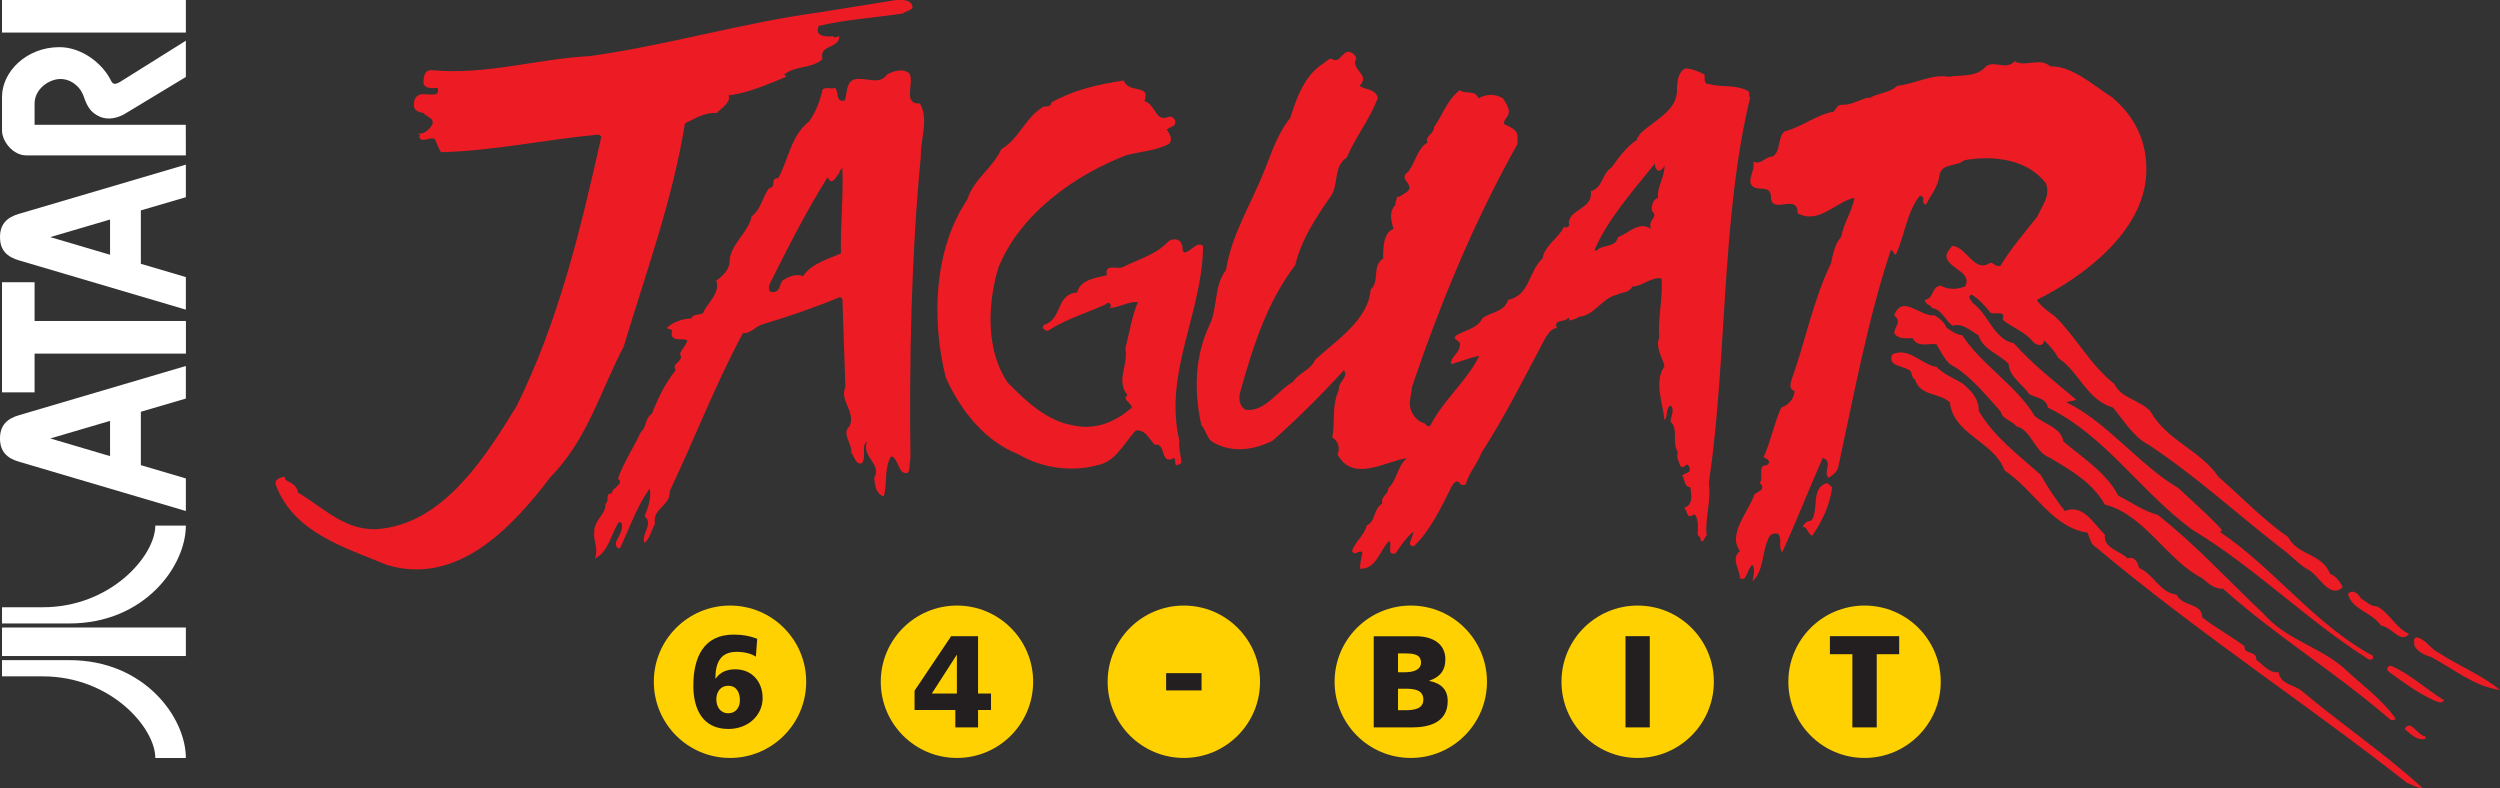 <?xml version="1.0" encoding="utf-8"?>
<!-- Generator: Adobe Illustrator 25.4.1, SVG Export Plug-In . SVG Version: 6.00 Build 0)  -->
<svg version="1.1" id="Layer_1" xmlns="http://www.w3.org/2000/svg" xmlns:xlink="http://www.w3.org/1999/xlink" x="0px" y="0px"
	 viewBox="0 0 3839 1210.3" style="enable-background:new 0 0 3839 1210.3;" xml:space="preserve">
<rect x="0" y="0" width="3839" height="1210.3" fill="#333333" stroke="none"/>
<style type="text/css">
	.st0{fill:#FFFFFF;}
	.st1{fill:#ED1C24;}
	.st2{fill-rule:evenodd;clip-rule:evenodd;fill:#FFD100;}
	.st3{fill:#231F20;}
	.st4{fill:url(#SVGID_1_);}
	.st5{opacity:0.72;fill:#18180E;enable-background:new    ;}
	.st6{fill:url(#SVGID_00000134959446591408519360000009240201014028901287_);}
	.st7{fill:url(#SVGID_00000176012351883455905430000016938378002876385712_);}
	.st8{fill:url(#SVGID_00000078008768837136439320000006308573939657661056_);}
	.st9{fill:url(#SVGID_00000097460222629394449050000017285493242632857991_);}
	.st10{fill:url(#SVGID_00000090984962363525888570000000808663014297830065_);}
	.st11{fill:url(#SVGID_00000088130250200377061890000015315694919579039927_);}
	.st12{fill:url(#SVGID_00000144333457335879235220000008216527114046331555_);}
	.st13{fill:url(#SVGID_00000117635244147685825350000005289220886356264113_);}
	.st14{fill:url(#SVGID_00000160901227264368141210000008002839340877234313_);}
</style>
<g>
	<rect x="3.1" y="963.6" class="st0" width="282.3" height="43.8"/>
	<path class="st0" d="M3.1,1038.6v-24.9h103.4c115.5,0,178.9,88.3,178.9,150.3h-46.9c0-46.3-68.3-125.4-172.8-125.4"/>
	<path class="st0" d="M3.1,932.5v24.9h103.4c115.5,0,178.9-88.3,178.9-150.3h-46.9c0,46.3-68.3,125.4-172.8,125.4"/>
	<path class="st0" d="M216.3,632.3l69.1-20.3v-50L29.8,637.4C10.2,642.9,0,653.7,0,673.3c0,19.6,10.2,30.4,29.8,35.9l255.6,75.5v-50
		l-69.1-20.4 M169,700.4l-91.8-27.1l91.8-27L169,700.4z"/>
	<polyline class="st0" points="3.1,433.4 53.1,433.4 53.1,492.9 285.5,492.9 285.5,543 53.1,543 53.1,602.5 3.1,602.5 	"/>
	<path class="st0" d="M216.3,323.1l69.1-20.3v-50L29.8,328.2C10.2,333.7,0,344.5,0,364.1c0,19.6,10.2,30.4,29.8,35.9l255.6,75.5v-50
		l-69.1-20.4 M169,391.2l-91.8-27.1l91.8-27L169,391.2z"/>
	<path class="st0" d="M285.4,238.6H40.2c-20,0-37.1-21.2-37.1-38.5v-51.4c0-38.6,37.6-76.3,88.1-76.3c35.3,0,66.5,26.1,78.5,50
		c3.3,6.6,5.5,8.4,14.1,3.7l101.6-63.6v55.7l-94.2,56.9c-11,6.3-25.3,9.6-37.9,4.1c-12.5-5.5-19-13.9-24.5-30.4
		c-5.5-16.5-20.2-27.5-36.1-27.5c-16.7,0-39.6,14.7-39.6,37.9v32.4h232.2"/>
	<rect x="3.1" y="0" class="st0" width="282.3" height="50"/>
	<path class="st1" d="M1757.4,155.5c17.9,4.6,15.9,33.1,37.7,23.8c6-1.3,13.2,6,7.9,13.2c-3.3,2-7.3,4-11.3,6
		c3.3,6.6,10.6,15.2,3.3,22.5c-19.9,10.6-43,11.3-64.9,17.2c-78.7,29.8-164.1,90-197.2,173.4c-16.5,55.6-19.2,127.1,14.6,176
		c27.8,28.4,60.2,58.9,99.9,65.5c35.1,8,65.5-5.3,90.6-27.1c0-7.9-15.9-11.9-6.6-19.2c-18.5-22.5,2-47-3.3-71.5
		c6.6-25.8,9.3-47,19.2-71.5c-14.6-1.3-28.4,8.6-44.3,9.3c6.6-3.3,0-11.9-4.6-6c-29.8,13.9-61.5,22.5-89.3,41c-4-0.6-11.3-3.9-6-9.3
		c29.1-8.6,17.9-47.6,51-49.6c4.6-19.8,28.4-22.5,45.7-26.5c-4.6-19.8,17.9-7.3,25.8-13.2c23.2-11.9,49.6-17.9,69.5-39.7
		c9.3-4.6,17.9-2.6,20.5,8c0.7,3.9-0.7,7.9,3.3,9.9c10.6-1.3,18.5-17.9,28.5-9.9c-0.7,102.6-60.9,193.9-36.4,299.1
		c-1.3,9.9,2,21.8,3.3,33.1c-2,3.3-5.3,3.3-8,4.6c-3.3-2.7,0-7.9-3.3-11.3c-22.5,11.9-11.3-23.8-29.8-20.5
		c-9.3-9.3-13.9-23.2-29.1-21.8c-18.5,19.8-31.1,49-60.2,53.6c-39,10.6-84.7,4-120.4-17.2c-52.3-20.5-89.3-68.8-111.2-117.8
		c-22.5-90.6-17.9-197.2,33.1-273.3c9.3-30.5,39-48.3,52.3-77.4c26.5-14.6,37.7-50.3,65.5-65.5c4.6,0.7,11.3,0,11.3-6
		c33.8-19.2,71.5-27.8,111.2-33.8C1733.6,144.9,1767.3,127.8,1757.4,155.5"/>
	<path class="st1" d="M2541.5,250.8c-34.4,43-72.1,84.7-93.3,133.7h4.6c6-9.3,28.4-3.3,31.8-20.5c16.5-5.3,31.1-25.1,50.9-12.6
		c-6.6-13.9,12.6-17.9,1.3-27.1c-1.3-7.3,0.7-17.9,9.3-20.5c-2-17.2,10.6-31.8,9.9-49.6c-0.7,2.6-5.3,8.6-9.9,7.9
		C2542.8,259.4,2540.8,256.1,2541.5,250.8 M2082.9,89.4c-10.6,17.2,23.2,25.8,4.6,42.3c10.6,7.3,21.8,3.3,28.4,17.9
		c-11.3,32.4-34.4,60.2-47.6,92c-21.8,14.6-11.9,42.4-25.1,60.2c-23.1,33.1-45,66.8-54.2,105.2c-43.7,57.6-64.9,125-84,193.2
		c-3.3,9.9-2.7,23.8,7.9,29.1c29.8,3.9,50.3-31.1,72.8-43c8.6-13.9,27.1-17.9,33.8-33.8c32.4-29.8,82-61.5,85.3-107.9
		c14.6-12.6,1.3-36.4,19.2-47.6c0-17.2,0-39,15.9-45.7c-4-12.6-7.3-26.5,3.3-37c-2-4.6,3.3-7.3,1.3-12.6c4.6,2.7,9.9-3.9,14.6-6
		c17.2-11.9-14.6-20.5,3.3-31.7c11.2-14.6,14.5-37.1,29.8-45c-5.3-9.3,10.6-13.9,9.9-23.8c13.2-18.5,19.9-41.7,39.7-56.9
		c7.9,7.3,23.2-1.3,28.4,12.6c13.2-6.6,24.5-7.3,37.7,0c4.6,7.9,11.9,16.5,7.9,25.8c-2,4.6-7.3,7.9-6,13.9
		c8.6,4.6,21.2,7.9,20.5,20.5v9.9c-66.8,119.1-118.4,244.2-162.1,373.2c-0.7,11.9-6,24.5-1.3,36.4c3.3,8,11.2,17.9,20.5,19.2
		c2.7,2.7,6,7.3,9.3,3.3c19.8-39,55.6-67.5,74.8-106.5c-13.2,2-28.4,8.6-43,12.6c-2-10.6,12.6-16.5,13.2-28.4
		c2.7-9.3-13.9-8-5.3-15.9c13.9-7.9,33.1-11.2,39.7-25.8c13.2-10.6,33.7-9.2,39.7-28.5c33.8-7.3,31.1-43.7,52.9-63.5
		c3.3-20.5,25.1-31.7,33.1-49c2.6,2,6,1.3,7.9-2c-5.3-24.5,37.7-23.8,33.1-52.3c19.2-6,16.5-26.5,31.7-36.4
		c11.3-15.2,22.5-31.8,39.7-43c-2-3.9,3.9-4.6,3.3-7.9c22.5-22.5,60.2-36.4,57.6-71.5c0.7-9.3,1.3-23.8,12.6-29.8
		c11.2,0,21.8,5.3,29.8,9.3c0.7,5.3-2,15.2,6.6,14.6c23.2,6,39,0,60.2,10.6c3.3,2.6,0,7.3,3.3,9.9c-45,185.3-35,399.7-63.5,592.2
		c4,27.1-6.6,56.2-3.3,80.7c-4.6,3.3-4,11.2-9.3,7.9c1.3-4-2.6-6.6-4.6-9.3c0-9.3,2.6-23.8-5.3-31.8c-1.3,2.7-4.6,3.3-7.9,3.3
		c-4.6-3.3-2.7-9.3-7.9-12.6c15.2-4.6,11.3-21.2,9.9-31.7c-9.9-0.7-7.9-11.9-12.6-17.9c2.7-4,15.9-3.3,10.6-13.9
		c-3.3-8.6-6.6,3.9-12.6,0c-3.3-7.3-7.3-15.2-4.6-22.5c-9.3-13.2,1.3-35.8-11.2-46.3c0-8,7.3-17.9,0-25.1c-7.9,4-4,18.5-9.3,22.5
		c-2.6-27.1-16.5-58.3,0-82.7c-2.6-13.2-14.6-27.8-7.9-44.3c-2.7-29.1,6-62.2,3.3-90.6c-15.9-2.6-28.5,11.9-45,12.6
		c-4,9.3-15.9,8.6-23.8,12.6c-23.2,5.3-33.8,31.8-58.2,33.8c-4,4-9.9,4-14.6,6c0-1.3,0.6-4-1.3-4.6c-6,8-23.2,1.3-17.9,15.9
		c-7.9,0-13.2,8.6-17.2,14.5c-31.7,59.6-61.5,119.8-98.6,177.3c-6,16.5-19.2,30.4-23.8,47.6c-2.7,3.3-8.6,1.3-9.3-1.3
		c-6-8-13.2,5.3-14.6,9.3c-15.2,30.4-31.1,63.5-55.6,87.3c-2.7,1.3-4.6-1.3-6.6-2.7c0.7-7.3,5.3-13.9,5.3-19.2
		c-11.9,9.9-19.2,21.8-27.1,33.1c-15.2,3.9-4-13.2-9.9-19.2c-14.6,14.6-19.2,43-44.3,43c-1.3-7.3,2-16.5,3.3-25.1
		c-5.3-5.3-11.3,6.6-15.9-2c3.3-13.2,19.2-24.5,22.5-39.7c13.9-5.3,9.9-25.8,23.8-33.1c-2.7-11.9,9.3-13.9,9.3-23.8
		c13.9-13.2,13.2-33.1,28.5-46.3c-32.4,4.6-83.4,38.4-106.5-6c4.6-9.3,0.7-20.5-7.9-25.8c4.6-27.8-1.3-47.6,9.9-72.8
		c-1.3-13.2,15.2-18.5,7.9-30.5c-33.8,37-71.5,74.8-109.8,108.5c-28.4,13.9-60.9,19.2-90.6,2.7c-11.2-6.6-10.6-18.5-18.5-26.5
		c-11.9-52.9-9.9-107.2,12.6-154.2c12.6-26.5,6.6-60.9,25.1-84c8.6-54.3,37.7-99.9,57.6-149.5c11.9-28.4,20.5-58.9,41-84
		c9.9-31.1,21.8-65.5,51-84c4.6-2.7,9.9-10.6,15.9-5.3c11.9,3.3,14.6-19.2,28.4-10.6C2078.9,83.4,2081.6,86.1,2082.9,89.4"/>
	<path class="st1" d="M1401.4,11.3c-2.7,5.3-9.9,5.3-14.6,9.3c-43,6.6-88,9.3-129.7,19.2c-6.6,17.2,11.9,16.5,21.8,15.9
		c3.3,4.6,9.3-1.3,9.9,0c0,19.9-31.8,11.9-25.8,35.1c-16.5,15.2-41.7,9.3-58.9,23.8c1.3,1.3,2.7,2,3.3,3.3
		c-28.5,11.3-58.2,25.1-88.7,28.5c4.6,11.2-12.6,20.5-17.9,27.1c-19.2-1.3-33.1,8.6-49,15.9c-19.2,119.1-60.2,229.6-94,342.7
		c-35.7,67.5-54.9,141.6-112.5,200.5c-58.9,77.4-142.9,167.4-250.8,135c-63.5-26.4-144.9-49.6-171.4-124.4
		c-0.7-6.6,5.3-9.3,10.6-10.6c4.6-2,3.3,2.7,5.3,4.6c7.9,4.6,17.2,7.9,18.5,19.2c40.4,23.8,74.8,61.5,127.1,55.6
		c98.6-10.6,161.5-111.8,208.4-187.9c64.2-129,98.6-271.3,130.4-414.2c-1.3-1.3-2.7-2-3.3-3.3c-82.1,7.3-161.5,25.1-242.8,27.1
		c-4.6-6.6-6-13.9-9.9-20.5c-8.6-3.3-20.5,7.3-23.8-3.3c4.6-1.3-0.7-3.3-1.3-4.6c9.9,0.7,17.2-6.6,21.8-14.6
		c2.6-9.9-9.3-11.3-13.9-17.2c-6.6-1.3-12.6-2.7-14.6-9.9c0-6.6,0-13.2,6.6-17.2c9.3-6,35.1,6.6,29.8-11.3
		c-5.9-0.6-21.2,3.3-21.8-9.3c0.7-9.9,2-19.2,13.9-17.9c84.7,7.3,158.1-17.2,241.5-21.8c119.8-16.6,233.6-51,351.3-66.9
		c39.7-6.6,79.4-12.6,119.1-19.2C1386.2,0,1399.4-1.3,1401.4,11.3"/>
	<path class="st1" d="M1293.5,257.4c-1.3,2.6-4.6,4.6-4.6,7.9c-4,4.6-11.9,22.5-17.9,6.6c-33.1,52.9-60.9,107.9-88.7,163.4
		c-2,4-2,8.6,0,12.6c15.9,3.3,13.9-9.3,19.2-17.2c9.3-5.3,19.8-11.2,31.7-6.6c13.2-19.8,37.7-25.8,58.2-35
		C1290.2,344.1,1295.5,302.4,1293.5,257.4 M1396.8,113.2c7.3,13.9-11.2,47.6,15.9,45.7c13.9,24.5,0.7,53.6,1.3,81.4
		c-14.6,150.9-17.9,313-15.9,465.1c-3.3,6.6,2.6,27.8-12.6,19.2c-7.3-7.3-7.9-21.8-17.2-23.9c-11.3,19.2-5.3,43.7-11.3,61.6
		c-12.6-4.6-13.2-17.2-14.6-28.4c12.6-21.2-19.8-31.8-11.2-55.6c-9.3,5.3,0,24.5-7.9,33.1c-9.3,2.6-10.6-9.3-15.9-15.9
		c1.3-14.5-15.9-30.4-2.6-41c9.3-23.8-15.9-38.4-6.6-60.2c-1.3-43-3.3-93.9-4.6-135l-3.3-3.3c-39.7,16.5-82.7,31.1-122.4,43
		c-8.6,3.9-15.9,13.2-27.1,12.6c-42.4,78.7-74.1,162.1-112.5,242.8c2,21.8-27.2,26.5-22.5,49.6c-5.3,9.9-7.9,22.5-15.9,29.8
		c-6.6-12.6,14.6-29.1,0-41c5.3-13.2,10.6-28.4,7.9-43c-19.8,27.8-31.1,60.9-45.7,92c-6.6,2-7.9-8.6-4.6-12.6
		c3.9-7.9,11.2-19.2,6-27.2h-3.3c-12.6,18.6-15.2,45-36.4,55.6c5.3-17.2-2.7-25.1-1.3-41c0-19.2,18.5-26.5,17.2-43
		c7.3-4-2-15.9,9.9-15.9c-0.7-8.6,20.5-14.5,9.3-22.5c8.6-25.1,24.5-48.3,35.1-71.5c9.3-7.9,6-21.2,17.2-28.4
		c8.6-22.5,19.9-46.3,36.4-66.8c-7.3-11.9,13.9-12.6,6.6-25.1c2.6-7.3,9.3-13.2,11.3-20.5c-6-4.6-26.5,3.3-23.8-12.6
		c3.3-4.6-5.3-4.6-7.9-6.6c9.3-9.3,25.1-14.6,37.7-14.6c2.7-7.3,11.9-5.3,17.9-7.9c6.6-16.5,27.1-30.4,20.5-50.3
		c10.6-7.3,20.5-17.9,20.5-29.1c0-25.8,30.4-46.3,33.7-69.5c14.6-10.6,17.2-30.4,26.5-43c13.2-2.7,0.6-15.2,14.6-15.9
		c15.9-29.1,19.2-64.9,47.6-87.3c10.6-15.2,16.6-31.8,20.5-49c7.3-3.9,11.2,0,19.2-2c6,6,0,22.5,14.6,19.2
		c4.6-9.9,0.6-33.1,20.5-33.1c15.9-0.7,34.4,8.6,44.3-6.6C1371,109.2,1386.8,103.9,1396.8,113.2"/>
	<path class="st1" d="M3148.2,101.9c34.4-0.7,64.9,28.4,95.3,47.6c36.4,31.1,54.3,70.1,52.3,117.1c-4,89.3-96,158.1-168.1,193.9
		c6,9.9,18.5,18.5,28.4,25.8c31.8,31.1,53.6,74.1,90.6,103.2c10.6,22.5,38.4,23.8,55.6,42.3c25.8,45.7,76.1,58.9,104.5,100.6
		c34.4,29.8,68.8,66.2,106.5,92c16.5,30.4,51,23.8,64.9,56.9c9.3,3.3,15.9,13.2,19.2,20.5c-21.2,19.2-36.4-20.5-55.6-28.5
		c-14.6-9.3-25.8-22.5-41-33.1c-69.5-54.3-129.7-109.8-201.8-157.5c-22.5-11.3-37.7-37.1-54.3-56.9c-39.7-11.2-51.6-54.3-84-76.1
		c-5.3-9.9-13.9-19.9-21.8-27.1c-0.6,11.3-13.2,7.3-17.9,1.3c-11.9-15.2-32.4-21.2-45.7-33.1c5.3-16.5-13.9-5.9-19.2-11.2
		c-7.9-9.9-17.9-21.2-28.5-27.2c-7.9,4,0,8.6,1.3,12.6c25.1,17.9,32.4,55.6,63.5,62.2c29.8,33.1,62.9,58.9,95.3,86
		c-2.7,3.3-9.9,2-14.6,4.6c62.9,30.5,111.2,95.9,172,131.7c23.2,21.8,47,42.3,66.2,63.5c1.3,2-2.7,2.7-1.3,4.6
		c81.4,54.9,146.2,142.9,233.6,189.3c2.7,6.6-4.6,7.3-7.9,4.6c-94-59.5-174.7-141.6-270-198.5c-79.4-58.9-132.3-143.6-221-187.2
		c-2.7-15.2-18.5-14.5-28.4-20.5c-9.9-14.6-31.1-27.1-31.8-46.3c-13.9-15.2-39.7-21.8-46.3-44.3c-12.6-6.6-23.8-19.2-39.7-14.6
		c-11.2-7.3-16.5-25.1-31.7-27.1c-2.7-6-11.3-5.3-10.6-12.6c13.9-2,9.3-19.9,23.8-21.8c11.9,6.6,25.1,6,37.7,1.3
		c10.6-20.5-19.2-25.8-27.1-41c-6-8.6,5.3-17.2,6.6-21.2c21.8-0.6,34.4,43,58.9,25.8c6,0,8.6,7.3,15.9,4.6
		c15.9-26.5,37.1-50.9,56.9-76.1c6.6-15.9,20.5-31.1,12.6-50.9c-28.4-36.4-79.4-43-125-35.1c-11.9,10.6-35.7,3.9-38.4,23.8
		c-2,17.2-13.2,29.8-20.5,44.3c-4-0.6-4.6-3.9-4.6-7.9c3.3-2-2.7-5.3-4.6-6c-20.5,25.1-23.2,60.9-37.1,90.7c-4.6,0-2.7-6.6-7.9-6.6
		c-35.7,107.9-56.2,221-80.7,333.5c-2.6,7.9-7.9,11.2-14.5,15.9c-9.9-7.3,7.9-25.1-9.3-30.4c-21.2,48.3-40.4,97.3-62.2,144.9
		c-6.6-9.9,0.7-19.2-6-28.5c-9.3-2-13.9,2-15.9,9.3c-9.3,20.5-6.6,49-23.8,63.5c0.7-4.6,5.3-18.5,0-25.1c-8.6,6-7.9,26.5-19.2,20.5
		c0-13.9-14.5-29.8,0-41.7c-19.2-26.5,12.6-58.9,22.5-87.3c6-4.6,18.5-8,7.9-17.2c6.6-7.3-4-28.4,10.6-27.1c8.6-6,0.6-9.9-4.6-12.6
		c11.3-24.5,15.9-51.6,27.1-76.1c11.2-4,19.8-13.2,20.5-25.8c-8.6-1.3-6.6-11.9-4.6-17.2c21.2-58.9,33.1-121.8,60.2-178
		c3.3-12.6,5.3-29.8,15.9-41c4-21.8,16.5-39,20.5-60.2c-27.8,5.3-54.9,41.7-87.3,23.8c0.6-33.1-42.4,5.3-41-27.1
		c-2.7-19.8-26.5-2-31.8-20.5c0-13.2,7.3-19.8,4.6-31.7c11.9,6,19.2-8.6,30.4-7.9c12.6-9.9,6.6-27.8,17.2-38.4
		c27.1-6.6,50.3-26.5,76.1-30.4c3.3-4.6,6-11.3,13.2-10.6c13.2,0.7,26.5-7.9,39.7-11.2c0,0.6,0.7,0.6,1.3,1.3
		c13.2-8.6,31.7-7.9,43-19.2c27.1-2.6,52.9-18.5,79.4-13.9c17.9-3.3,43,1.3,56.9-15.9c13.9-9.9,30.4,6.6,44.3-7.9
		C3109.2,103.9,3133,87.4,3148.2,101.9"/>
	<path class="st1" d="M2989.4,503.6c7.3,4.6,14.6,10.6,23.8,11.2c29.8,45.7,82.1,76.1,111.2,123.8c14.6,13.2,40.4,17.2,44.3,39.7
		c29.8,24.5,66.8,49,84,82.7c20.5,10.6,39,23.8,60.9,29.8c60.2,47.6,105.9,98.6,161.4,150.8c35.7,41,84,50.3,122.4,82.7
		c26.5,25.1,61.5,50.3,81.4,79.4c-1.3,2.7-7.3,2.7-9.9,0c-82.7-71.5-173.4-126.4-255.4-199.8c-11.9,1.3-22.5-7.9-31.8-15.9
		c-54.2-27.8-88.7-97.9-149.5-113.2c-18.5-33.1-52.3-52.9-84-71.5c-25.1-9.9-27.8-42.4-52.3-49c-7.3-9.3-20.5-9.9-23.8-22.5
		c-23.8-26.5-47.6-56.3-78.1-72.8c-9.3-9.3-13.9-19.8-20.5-30.4c-10.6-2-29.1,6-36.4-9.3c-10.6,0-22.5,2-28.4-8
		c1.3-11.2,11.9-17.2,0-27.1c12.6-33.1,40.4,2.7,61.5,0C2978.8,488.3,2985.4,495,2989.4,503.6"/>
	<path class="st1" d="M3014.6,589.6c13.2,11.2,24.5,23.8,23.8,41c23.2,40.4,62.2,68.8,95.3,98.6c10.6,19.2,23.2,37.7,37.1,55.6
		c27.8-11.9,44.3,19.9,61.6,36.4c-3.3,20.5,23.1,24.5,35,36.4c9.9-4,15.9,5.9,17.2,14.5c22.5,9.3,32.4,38.4,57.6,41
		c9.9,19.8,38.4,11.3,39.7,35.1c21.2,16.5,45,29.1,64.9,44.3c-2,13.2,19.2,6,17.9,20.5c9.9,7.3,19.9,21.2,34.4,19.2
		c2.6,19.2,23.8,19.2,35.1,28.5c60.2,50.9,128.4,96.6,185.9,149.5c-8.6,0-15.9-5.3-23.8-8c-156.8-123.1-322.9-231.6-477.7-361.9
		c-8.6-4.6-9.3-14.5-13.2-22.5c-53.6-7.3-82.1-65.5-127.1-95.3c-16.5-45-78.7-54.9-84-104.6c-16.5-15.2-45.7-9.3-53.6-35.1
		c-4.6-2-4.6-8.6-6.6-12.6c-9.3-9.2-36.4-6.6-28.4-25.8c24.5-12.6,44.3,15.2,68.2,19.2C2984.8,575,3001.3,581,3014.6,589.6"/>
	<path class="st1" d="M2813.4,748.4c-3.3,27.1-15.2,51.6-30.4,74.1c-6.6-1.3-6-11.9-14.6-13.9c0.7-3.3,4.6-5.3,6.6-7.9
		c3.3,0,6-0.7,7.9-3.3c9.9-17.9-2-48.3,22.5-55.6C2808.1,743.1,2810.8,745.8,2813.4,748.4"/>
	<path class="st1" d="M3626,919.8c7.9,3.3,13.9,11.9,23.8,11.3c19.9,9.9,29.1,33.8,49.6,42.3c-13.2,15.9-27.1-11.3-43-12.6
		c-14.6-21.2-45-24.5-50.9-49C3613.4,904.5,3621.3,911.2,3626,919.8"/>
	<path class="st1" d="M3745.1,1002.5c31.1,20.5,65.5,33.8,93.9,56.9c-38.4-4.6-71.5-32.4-106.5-50.9c-9.9-2.7-19.8-7.3-25.1-17.2
		c0.7-4.6-2.7-10.6,3.3-12.6C3724.5,980.6,3732.5,997.2,3745.1,1002.5"/>
	<path class="st1" d="M3753,1075.3c-4,6.6-11.2,1.3-15.9,0c-24.5-11.2-47-27.8-69.5-44.3c-4.6-4.6,0.7-10.6,6-7.9
		C3702,1036.2,3727.2,1059.4,3753,1075.3"/>
	<path class="st1" d="M3724.5,1134.2c-10.6,4.6-22.5-6.6-31.8-14.6c8.6-16.6,19.9,10.6,31.8,11.2V1134.2"/>
	<g>
		<path class="st2" d="M1238,1046.9c0,64.6-52.4,117-117,117c-64.6,0-117-52.4-117-117c0-64.6,52.4-117,117-117
			C1185.6,929.9,1238,982.3,1238,1046.9"/>
		<path class="st3" d="M1100,1073.8c0-10.8,6-20.7,18.3-20.7c13,0,17.9,10.6,17.9,22.3c0,10.8-6.2,19.9-17.9,19.9
			C1106.2,1095.3,1100,1085.3,1100,1073.8z M1162.8,980.9c-10.6-4.2-22.1-6.4-36.3-6.4c-46.4,0-61.8,35.5-61.8,78.5
			c0,35.1,13.8,66.4,53.8,66.4c30.9,0,52.6-21.5,52.6-47.4c0-25.1-16.3-44.2-41.9-44.2c-14.1,0-23.7,4.8-30.3,14.3h-0.4
			c0.2-24.7,7.8-41.1,32.7-41.1c13.6,0,23.5,3.4,29.5,7.4L1162.8,980.9z"/>
	</g>
	<g>
		<path class="st2" d="M1586.5,1046.9c0,64.6-52.4,117-117,117c-64.6,0-117-52.4-117-117c0-64.6,52.4-117,117-117
			C1534.1,929.9,1586.5,982.3,1586.5,1046.9"/>
		<path class="st3" d="M1469.4,1065h-38.5l38.1-59.2h0.4V1065z M1467,1117h34.9v-26.7h19.9V1065h-19.9v-88.1h-41.3l-56.2,83.7v29.7
			h62.6V1117z"/>
	</g>
	<g>
		<path class="st2" d="M1934.9,1046.9c0,64.6-52.4,117-117,117c-64.6,0-117-52.4-117-117c0-64.6,52.4-117,117-117
			C1882.5,929.9,1934.9,982.3,1934.9,1046.9"/>
		<rect x="1790.7" y="1033.7" class="st3" width="54.4" height="26.5"/>
	</g>
	<g>
		<path class="st2" d="M2283.4,1046.9c0,64.6-52.4,117-117,117c-64.6,0-117-52.4-117-117c0-64.6,52.4-117,117-117
			C2230.9,929.9,2283.4,982.3,2283.4,1046.9"/>
		<path class="st3" d="M2146.8,1003.4h10.8c12.4,0,24.5,1.2,24.5,14c0,11.8-12.6,14.9-24.9,14.9h-10.4V1003.4z M2146.8,1057.6h11.4
			c12.8,0,27.5,1.4,27.5,16.7c0,14.3-14.2,16.3-27.9,16.3h-11V1057.6z M2109.5,1117h59c25.1,0,54.6-7,54.6-40.5
			c0-17.1-9.6-27.1-28.3-30.9v-0.4c15.7-5.2,24.7-15.1,24.7-32.7c0-24.1-19.5-35.5-45.6-35.5h-64.4V1117z"/>
	</g>
	<g>
		<path class="st2" d="M2631.8,1046.9c0,64.6-52.4,117-117,117c-64.6,0-117-52.4-117-117c0-64.6,52.4-117,117-117
			C2579.4,929.9,2631.8,982.3,2631.8,1046.9"/>
		<rect x="2496.1" y="976.9" class="st3" width="37.3" height="140.1"/>
	</g>
	<g>
		<path class="st2" d="M2980.2,1046.9c0,64.6-52.4,117-117,117c-64.6,0-117-52.4-117-117c0-64.6,52.4-117,117-117
			C2927.8,929.9,2980.2,982.3,2980.2,1046.9"/>
		<polygon class="st3" points="2844.5,1117 2881.9,1117 2881.9,1004.6 2916.4,1004.6 2916.4,976.9 2810,976.9 2810,1004.6 
			2844.5,1004.6 		"/>
	</g>
</g>
</svg>
